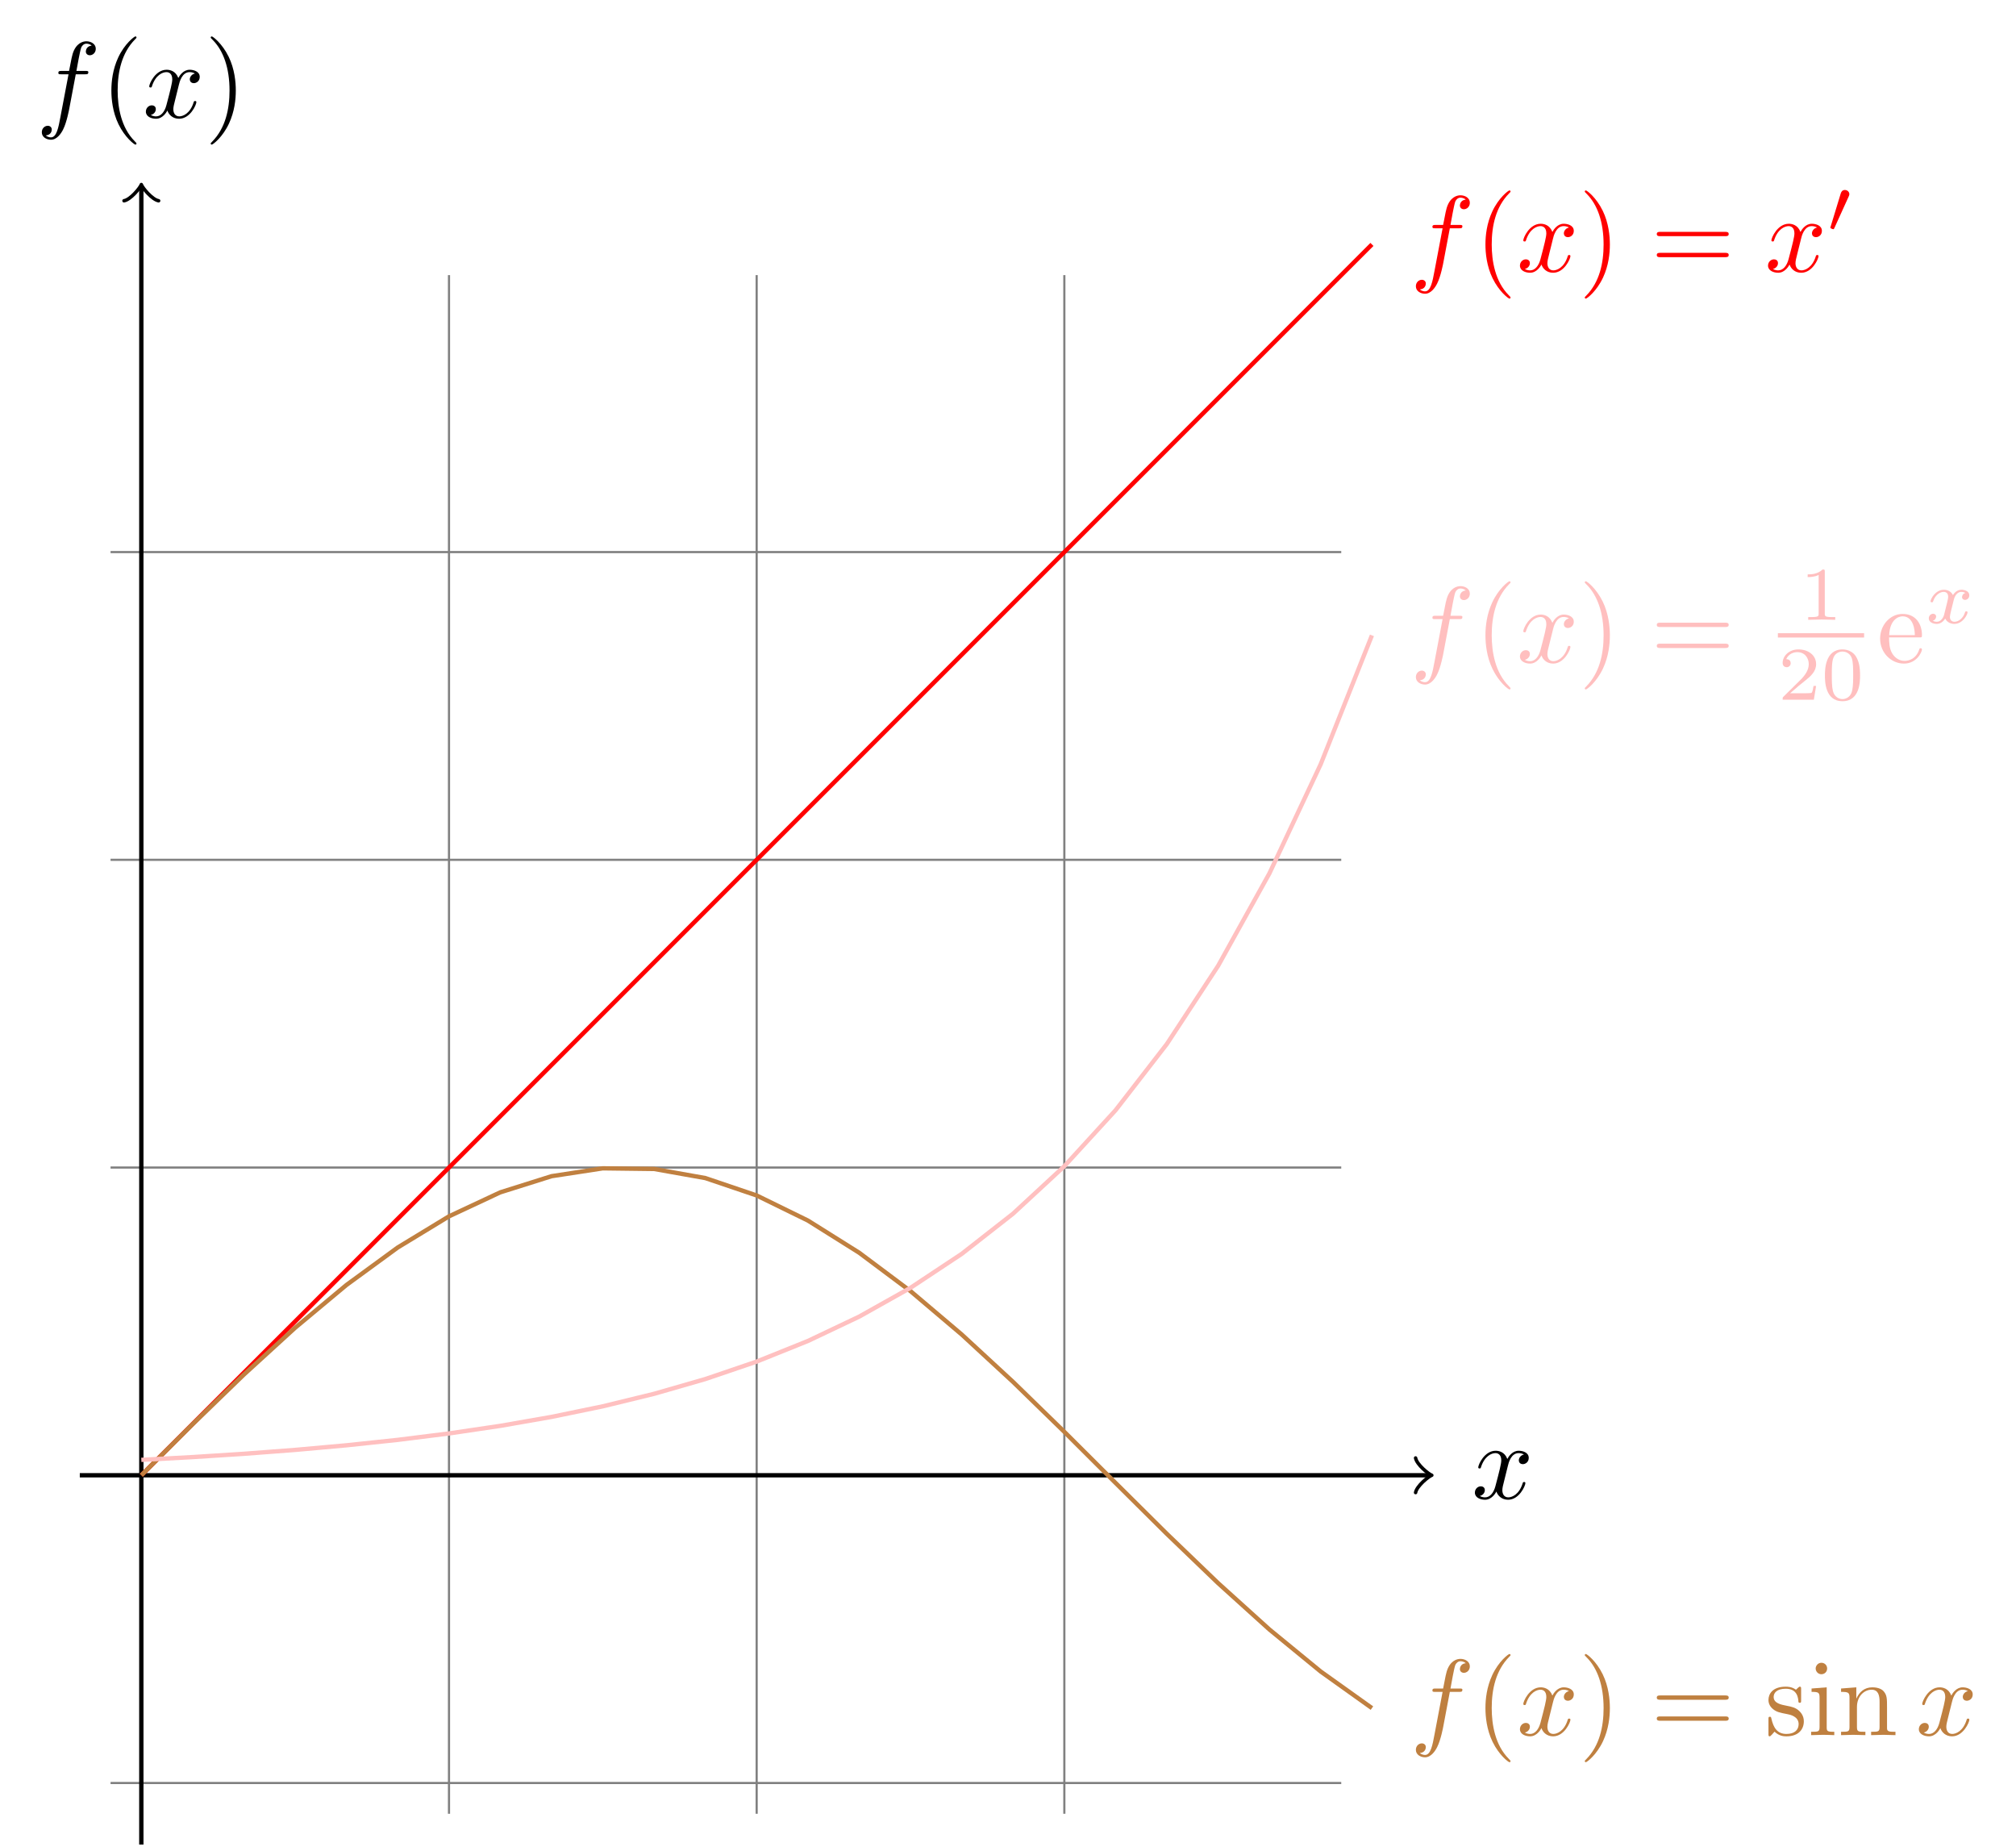 <?xml version='1.0' encoding='UTF-8'?>
<!-- This file was generated by dvisvgm 3.0.3 -->
<svg version='1.1' xmlns='http://www.w3.org/2000/svg' xmlns:xlink='http://www.w3.org/1999/xlink' width='185.689pt' height='170.073pt' viewBox='19.925 -0 185.689 170.073'>
<defs>
<path id='g1-102' d='M3.656-3.985H4.513C4.712-3.985 4.812-3.985 4.812-4.184C4.812-4.294 4.712-4.294 4.543-4.294H3.716L3.925-5.43C3.965-5.639 4.105-6.346 4.164-6.466C4.254-6.655 4.423-6.804 4.633-6.804C4.672-6.804 4.932-6.804 5.121-6.625C4.682-6.585 4.583-6.237 4.583-6.087C4.583-5.858 4.762-5.738 4.951-5.738C5.21-5.738 5.499-5.958 5.499-6.336C5.499-6.795 5.041-7.024 4.633-7.024C4.294-7.024 3.666-6.844 3.367-5.858C3.308-5.649 3.278-5.549 3.039-4.294H2.351C2.162-4.294 2.052-4.294 2.052-4.105C2.052-3.985 2.142-3.985 2.331-3.985H2.989L2.242-.05C2.062 .917 1.893 1.823 1.375 1.823C1.335 1.823 1.086 1.823 .897 1.644C1.355 1.614 1.445 1.255 1.445 1.106C1.445 .877 1.265 .757 1.076 .757C.817 .757 .528 .976 .528 1.355C.528 1.803 .966 2.042 1.375 2.042C1.923 2.042 2.321 1.455 2.501 1.076C2.819 .448 3.049-.757 3.059-.827L3.656-3.985Z'/>
<path id='g1-120' d='M3.328-3.009C3.387-3.268 3.616-4.184 4.314-4.184C4.364-4.184 4.603-4.184 4.812-4.055C4.533-4.005 4.334-3.756 4.334-3.517C4.334-3.357 4.443-3.168 4.712-3.168C4.932-3.168 5.25-3.347 5.25-3.746C5.25-4.264 4.663-4.403 4.324-4.403C3.746-4.403 3.397-3.875 3.278-3.646C3.029-4.304 2.491-4.403 2.202-4.403C1.166-4.403 .598-3.118 .598-2.869C.598-2.77 .697-2.77 .717-2.77C.797-2.77 .827-2.79 .847-2.879C1.186-3.935 1.843-4.184 2.182-4.184C2.371-4.184 2.72-4.095 2.72-3.517C2.72-3.208 2.55-2.54 2.182-1.146C2.022-.528 1.674-.11 1.235-.11C1.176-.11 .946-.11 .737-.239C.986-.289 1.205-.498 1.205-.777C1.205-1.046 .986-1.126 .837-1.126C.538-1.126 .289-.867 .289-.548C.289-.09 .787 .11 1.225 .11C1.883 .11 2.242-.588 2.271-.648C2.391-.279 2.75 .11 3.347 .11C4.374 .11 4.941-1.176 4.941-1.425C4.941-1.524 4.852-1.524 4.822-1.524C4.732-1.524 4.712-1.484 4.692-1.415C4.364-.349 3.686-.11 3.367-.11C2.979-.11 2.819-.428 2.819-.767C2.819-.986 2.879-1.205 2.989-1.644L3.328-3.009Z'/>
<path id='g3-40' d='M3.298 2.391C3.298 2.361 3.298 2.341 3.128 2.172C1.883 .917 1.564-.966 1.564-2.491C1.564-4.224 1.943-5.958 3.168-7.203C3.298-7.323 3.298-7.342 3.298-7.372C3.298-7.442 3.258-7.472 3.198-7.472C3.098-7.472 2.202-6.795 1.614-5.529C1.106-4.433 .986-3.328 .986-2.491C.986-1.714 1.096-.508 1.644 .618C2.242 1.843 3.098 2.491 3.198 2.491C3.258 2.491 3.298 2.461 3.298 2.391Z'/>
<path id='g3-41' d='M2.879-2.491C2.879-3.268 2.77-4.473 2.222-5.599C1.624-6.824 .767-7.472 .667-7.472C.608-7.472 .568-7.432 .568-7.372C.568-7.342 .568-7.323 .757-7.143C1.733-6.157 2.301-4.573 2.301-2.491C2.301-.787 1.933 .966 .697 2.222C.568 2.341 .568 2.361 .568 2.391C.568 2.451 .608 2.491 .667 2.491C.767 2.491 1.664 1.813 2.252 .548C2.76-.548 2.879-1.654 2.879-2.491Z'/>
<path id='g3-61' d='M6.844-3.258C6.994-3.258 7.183-3.258 7.183-3.457S6.994-3.656 6.854-3.656H.887C.747-3.656 .558-3.656 .558-3.457S.747-3.258 .897-3.258H6.844ZM6.854-1.325C6.994-1.325 7.183-1.325 7.183-1.524S6.994-1.724 6.844-1.724H.897C.747-1.724 .558-1.724 .558-1.524S.747-1.325 .887-1.325H6.854Z'/>
<path id='g3-101' d='M1.116-2.511C1.176-3.995 2.012-4.244 2.351-4.244C3.377-4.244 3.477-2.899 3.477-2.511H1.116ZM1.106-2.301H3.885C4.105-2.301 4.134-2.301 4.134-2.511C4.134-3.497 3.597-4.463 2.351-4.463C1.196-4.463 .279-3.437 .279-2.192C.279-.857 1.325 .11 2.471 .11C3.686 .11 4.134-.996 4.134-1.186C4.134-1.285 4.055-1.305 4.005-1.305C3.915-1.305 3.895-1.245 3.875-1.166C3.527-.139 2.63-.139 2.531-.139C2.032-.139 1.634-.438 1.405-.807C1.106-1.285 1.106-1.943 1.106-2.301Z'/>
<path id='g3-105' d='M1.763-4.403L.369-4.294V-3.985C1.016-3.985 1.106-3.925 1.106-3.437V-.757C1.106-.309 .996-.309 .329-.309V0C.648-.01 1.186-.03 1.425-.03C1.773-.03 2.122-.01 2.461 0V-.309C1.803-.309 1.763-.359 1.763-.747V-4.403ZM1.803-6.137C1.803-6.456 1.554-6.665 1.275-6.665C.966-6.665 .747-6.396 .747-6.137C.747-5.868 .966-5.609 1.275-5.609C1.554-5.609 1.803-5.818 1.803-6.137Z'/>
<path id='g3-110' d='M1.096-3.427V-.757C1.096-.309 .986-.309 .319-.309V0C.667-.01 1.176-.03 1.445-.03C1.704-.03 2.222-.01 2.56 0V-.309C1.893-.309 1.783-.309 1.783-.757V-2.59C1.783-3.626 2.491-4.184 3.128-4.184C3.756-4.184 3.866-3.646 3.866-3.078V-.757C3.866-.309 3.756-.309 3.088-.309V0C3.437-.01 3.945-.03 4.214-.03C4.473-.03 4.991-.01 5.33 0V-.309C4.812-.309 4.563-.309 4.553-.608V-2.511C4.553-3.367 4.553-3.676 4.244-4.035C4.105-4.204 3.776-4.403 3.198-4.403C2.471-4.403 2.002-3.975 1.724-3.357V-4.403L.319-4.294V-3.985C1.016-3.985 1.096-3.915 1.096-3.427Z'/>
<path id='g3-115' d='M2.072-1.933C2.291-1.893 3.108-1.733 3.108-1.016C3.108-.508 2.76-.11 1.983-.11C1.146-.11 .787-.677 .598-1.524C.568-1.654 .558-1.694 .458-1.694C.329-1.694 .329-1.624 .329-1.445V-.13C.329 .04 .329 .11 .438 .11C.488 .11 .498 .1 .687-.09C.707-.11 .707-.13 .887-.319C1.325 .1 1.773 .11 1.983 .11C3.128 .11 3.587-.558 3.587-1.275C3.587-1.803 3.288-2.102 3.168-2.222C2.839-2.54 2.451-2.62 2.032-2.7C1.474-2.809 .807-2.939 .807-3.517C.807-3.866 1.066-4.274 1.923-4.274C3.019-4.274 3.068-3.377 3.088-3.068C3.098-2.979 3.188-2.979 3.208-2.979C3.337-2.979 3.337-3.029 3.337-3.218V-4.224C3.337-4.394 3.337-4.463 3.228-4.463C3.178-4.463 3.158-4.463 3.029-4.344C2.999-4.304 2.899-4.214 2.859-4.184C2.481-4.463 2.072-4.463 1.923-4.463C.707-4.463 .329-3.796 .329-3.238C.329-2.889 .488-2.61 .757-2.391C1.076-2.132 1.355-2.072 2.072-1.933Z'/>
<path id='g0-48' d='M2.022-3.292C2.078-3.41 2.085-3.466 2.085-3.515C2.085-3.731 1.89-3.898 1.674-3.898C1.409-3.898 1.325-3.682 1.29-3.571L.37-.551C.363-.537 .335-.446 .335-.439C.335-.356 .551-.286 .607-.286C.656-.286 .663-.3 .711-.404L2.022-3.292Z'/>
<path id='g4-48' d='M3.599-2.225C3.599-2.992 3.508-3.543 3.187-4.031C2.971-4.352 2.538-4.631 1.981-4.631C.363-4.631 .363-2.727 .363-2.225S.363 .139 1.981 .139S3.599-1.723 3.599-2.225ZM1.981-.056C1.66-.056 1.234-.244 1.095-.816C.997-1.227 .997-1.799 .997-2.315C.997-2.824 .997-3.354 1.102-3.738C1.248-4.289 1.695-4.435 1.981-4.435C2.357-4.435 2.72-4.205 2.845-3.801C2.957-3.424 2.964-2.922 2.964-2.315C2.964-1.799 2.964-1.283 2.873-.844C2.734-.209 2.26-.056 1.981-.056Z'/>
<path id='g4-49' d='M2.336-4.435C2.336-4.624 2.322-4.631 2.127-4.631C1.681-4.191 1.046-4.184 .76-4.184V-3.933C.928-3.933 1.388-3.933 1.771-4.129V-.572C1.771-.342 1.771-.251 1.074-.251H.809V0C.934-.007 1.792-.028 2.05-.028C2.267-.028 3.145-.007 3.299 0V-.251H3.034C2.336-.251 2.336-.342 2.336-.572V-4.435Z'/>
<path id='g4-50' d='M3.522-1.269H3.285C3.264-1.116 3.194-.704 3.103-.635C3.048-.593 2.511-.593 2.413-.593H1.13C1.862-1.241 2.106-1.437 2.525-1.764C3.041-2.176 3.522-2.608 3.522-3.271C3.522-4.115 2.783-4.631 1.89-4.631C1.025-4.631 .439-4.024 .439-3.382C.439-3.027 .739-2.992 .809-2.992C.976-2.992 1.179-3.11 1.179-3.361C1.179-3.487 1.13-3.731 .767-3.731C.983-4.226 1.458-4.38 1.785-4.38C2.483-4.38 2.845-3.836 2.845-3.271C2.845-2.664 2.413-2.183 2.19-1.932L.509-.272C.439-.209 .439-.195 .439 0H3.313L3.522-1.269Z'/>
<path id='g2-120' d='M1.736-.739C1.667-.502 1.437-.126 1.081-.126C1.06-.126 .851-.126 .704-.223C.99-.314 1.011-.565 1.011-.607C1.011-.76 .893-.865 .732-.865C.537-.865 .335-.697 .335-.439C.335-.091 .725 .07 1.067 .07C1.388 .07 1.674-.133 1.848-.425C2.015-.056 2.399 .07 2.678 .07C3.48 .07 3.905-.802 3.905-.997C3.905-1.088 3.815-1.088 3.794-1.088C3.696-1.088 3.689-1.053 3.661-.969C3.515-.488 3.096-.126 2.706-.126C2.427-.126 2.28-.314 2.28-.579C2.28-.76 2.448-1.395 2.643-2.169C2.783-2.706 3.096-2.88 3.327-2.88C3.34-2.88 3.557-2.88 3.703-2.783C3.48-2.72 3.396-2.525 3.396-2.399C3.396-2.246 3.515-2.141 3.675-2.141S4.066-2.273 4.066-2.566C4.066-2.957 3.619-3.075 3.34-3.075C2.992-3.075 2.713-2.845 2.559-2.58C2.434-2.866 2.113-3.075 1.723-3.075C.941-3.075 .495-2.218 .495-2.008C.495-1.918 .593-1.918 .614-1.918C.704-1.918 .711-1.946 .746-2.036C.921-2.58 1.36-2.88 1.702-2.88C1.932-2.88 2.12-2.755 2.12-2.42C2.12-2.28 2.036-1.932 1.974-1.695L1.736-.739Z'/>
</defs>
<g id='page1'>
<g stroke-miterlimit='10' transform='translate(32.942,135.858)scale(0.996,-0.996)'>
<g fill='#000' stroke='#000'>
<g stroke-width='0.4'>
<g stroke-width='0.2'>
<g fill='#808080' stroke='#808080'>
<path d='M-2.845-28.453H110.966M-2.845 0H110.966M-2.845 28.453H110.966M-2.845 56.905H110.966M-2.845 85.358H110.966M0-31.298V110.966M28.453-31.298V110.966M56.905-31.298V110.966M85.358-31.298V110.966M110.966 110.966' fill='none'/>
</g>
</g>
<path d='M-5.69 0H119.041' fill='none'/>
<g transform='translate(119.041,0.0)'>
<g stroke-width='0.32'>
 <g stroke-dasharray='none' stroke-dashoffset='0.0'>
 <g stroke-linecap='round'>
 <g stroke-linejoin='round'>
 <path d='M-1.2 1.6C-1.1 1 0 .1 .3 0C0-.1-1.1-1-1.2-1.6' fill='none'/>
 </g>
 </g>
 </g>
 </g>
</g>
<g transform='translate(123.034,-2.153)'>
<g stroke='none' transform='scale(-1.004,1.004)translate(32.942,135.858)scale(-1,-1)'>
<g fill='#000'>
<g stroke='none'>
<use x='32.942' y='135.858' xlink:href='#g1-120'/>
</g>
</g>
</g>
</g>
<path d='M0-34.143V119.041' fill='none'/>
<g transform='matrix(0.0,1.0,-1.0,0.0,0.0,119.041)'>
<g stroke-width='0.32'>
 <g stroke-dasharray='none' stroke-dashoffset='0.0'>
 <g stroke-linecap='round'>
 <g stroke-linejoin='round'>
 <path d='M-1.2 1.6C-1.1 1 0 .1 .3 0C0-.1-1.1-1-1.2-1.6' fill='none'/>
 </g>
 </g>
 </g>
 </g>
</g>
<g transform='translate(-9.733,125.534)'>
<g stroke='none' transform='scale(-1.004,1.004)translate(32.942,135.858)scale(-1,-1)'>
<g fill='#000'>
<g stroke='none'>
<use x='32.942' y='135.858' xlink:href='#g1-102'/>
<use x='38.892' y='135.858' xlink:href='#g3-40'/>
<use x='42.766' y='135.858' xlink:href='#g1-120'/>
<use x='48.46' y='135.858' xlink:href='#g3-41'/>
</g>
</g>
</g>
</g>
<g fill='#f00' stroke='#f00'>
<path d='M0 0L4.742 4.742L9.484 9.484L14.226 14.226L18.967 18.967L23.709 23.709L28.451 28.451L33.193 33.193L37.935 37.935L42.676 42.676L47.418 47.418L52.16 52.16L56.902 56.902L61.644 61.644L66.386 66.386L71.127 71.127L75.869 75.869L80.611 80.611L85.353 85.353L90.095 90.095L94.837 94.837L99.579 99.579L104.32 104.32L109.062 109.062L113.804 113.804' fill='none'/>
<g transform='translate(117.337,111.295)'>
<g stroke='none' transform='scale(-1.004,1.004)translate(32.942,135.858)scale(-1,-1)'>
<g fill='#f00'>
<g stroke='none'>
<g fill='#f00'>
<use x='32.942' y='135.858' xlink:href='#g1-102'/>
<use x='38.892' y='135.858' xlink:href='#g3-40'/>
<use x='42.766' y='135.858' xlink:href='#g1-120'/>
<use x='48.46' y='135.858' xlink:href='#g3-41'/>
<use x='55.102' y='135.858' xlink:href='#g3-61'/>
<use x='65.618' y='135.858' xlink:href='#g1-120'/>
<use x='71.312' y='132.243' xlink:href='#g0-48'/>
</g>
</g>
</g>
</g>
</g>
</g>
<g fill='#c08040' stroke='#c08040'>
<path d='M0 0L4.742 4.719L9.484 9.309L14.226 13.639L18.967 17.592L23.709 21.058L28.451 23.94L33.193 26.159L37.935 27.653L42.676 28.38L47.418 28.321L52.16 27.478L56.902 25.872L61.644 23.551L66.386 20.575L71.127 17.031L75.869 13.014L80.611 8.637L85.353 4.02L90.095-.708L94.837-5.416L99.579-9.974L104.32-14.257L109.062-18.143L113.804-21.528' fill='none'/>
<g transform='translate(117.337,-24.028)'>
<g stroke='none' transform='scale(-1.004,1.004)translate(32.942,135.858)scale(-1,-1)'>
<g fill='#c08040'>
<g stroke='none'>
<g fill='#bf8040'>
<use x='32.942' y='135.858' xlink:href='#g1-102'/>
<use x='38.892' y='135.858' xlink:href='#g3-40'/>
<use x='42.766' y='135.858' xlink:href='#g1-120'/>
<use x='48.46' y='135.858' xlink:href='#g3-41'/>
<use x='55.102' y='135.858' xlink:href='#g3-61'/>
<use x='65.618' y='135.858' xlink:href='#g3-115'/>
<use x='69.548' y='135.858' xlink:href='#g3-105'/>
<use x='72.315' y='135.858' xlink:href='#g3-110'/>
<use x='79.51' y='135.858' xlink:href='#g1-120'/>
</g>
</g>
</g>
</g>
</g>
</g>
<g fill='#ffc0c0' stroke='#ffc0c0'>
<path d='M0 1.423L4.742 1.681L9.484 1.985L14.226 2.345L18.967 2.771L23.709 3.273L28.451 3.867L33.193 4.568L37.935 5.397L42.676 6.375L47.418 7.531L52.16 8.897L56.902 10.51L61.644 12.417L66.386 14.669L71.127 17.329L75.869 20.471L80.611 24.184L85.353 28.57L90.095 33.751L94.837 39.872L99.579 47.103L104.32 55.645L109.062 65.736L113.804 77.658' fill='none'/>
<g transform='translate(117.337,75.158)'>
<g stroke='none' transform='scale(-1.004,1.004)translate(32.942,135.858)scale(-1,-1)'>
<g fill='#ffc0c0'>
<g stroke='none'>
<g fill='#ffbfbf'>
<use x='32.942' y='135.858' xlink:href='#g1-102'/>
<use x='38.892' y='135.858' xlink:href='#g3-40'/>
<use x='42.766' y='135.858' xlink:href='#g1-120'/>
<use x='48.46' y='135.858' xlink:href='#g3-41'/>
<use x='55.102' y='135.858' xlink:href='#g3-61'/>
<use x='68.799' y='131.935' xlink:href='#g4-49'/>
</g>
<rect x='66.814' y='133.168' height='.398' width='7.942' fill='#ffbfbf'/>
<g fill='#ffbfbf'>
<use x='66.814' y='139.293' xlink:href='#g4-50'/>
<use x='70.785' y='139.293' xlink:href='#g4-48'/>
<use x='75.952' y='135.858' xlink:href='#g3-101'/>
<use x='80.38' y='132.243' xlink:href='#g2-120'/>
</g>
</g>
</g>
</g>
</g>
</g>
</g>
</g>
</g>
</g>
</svg>